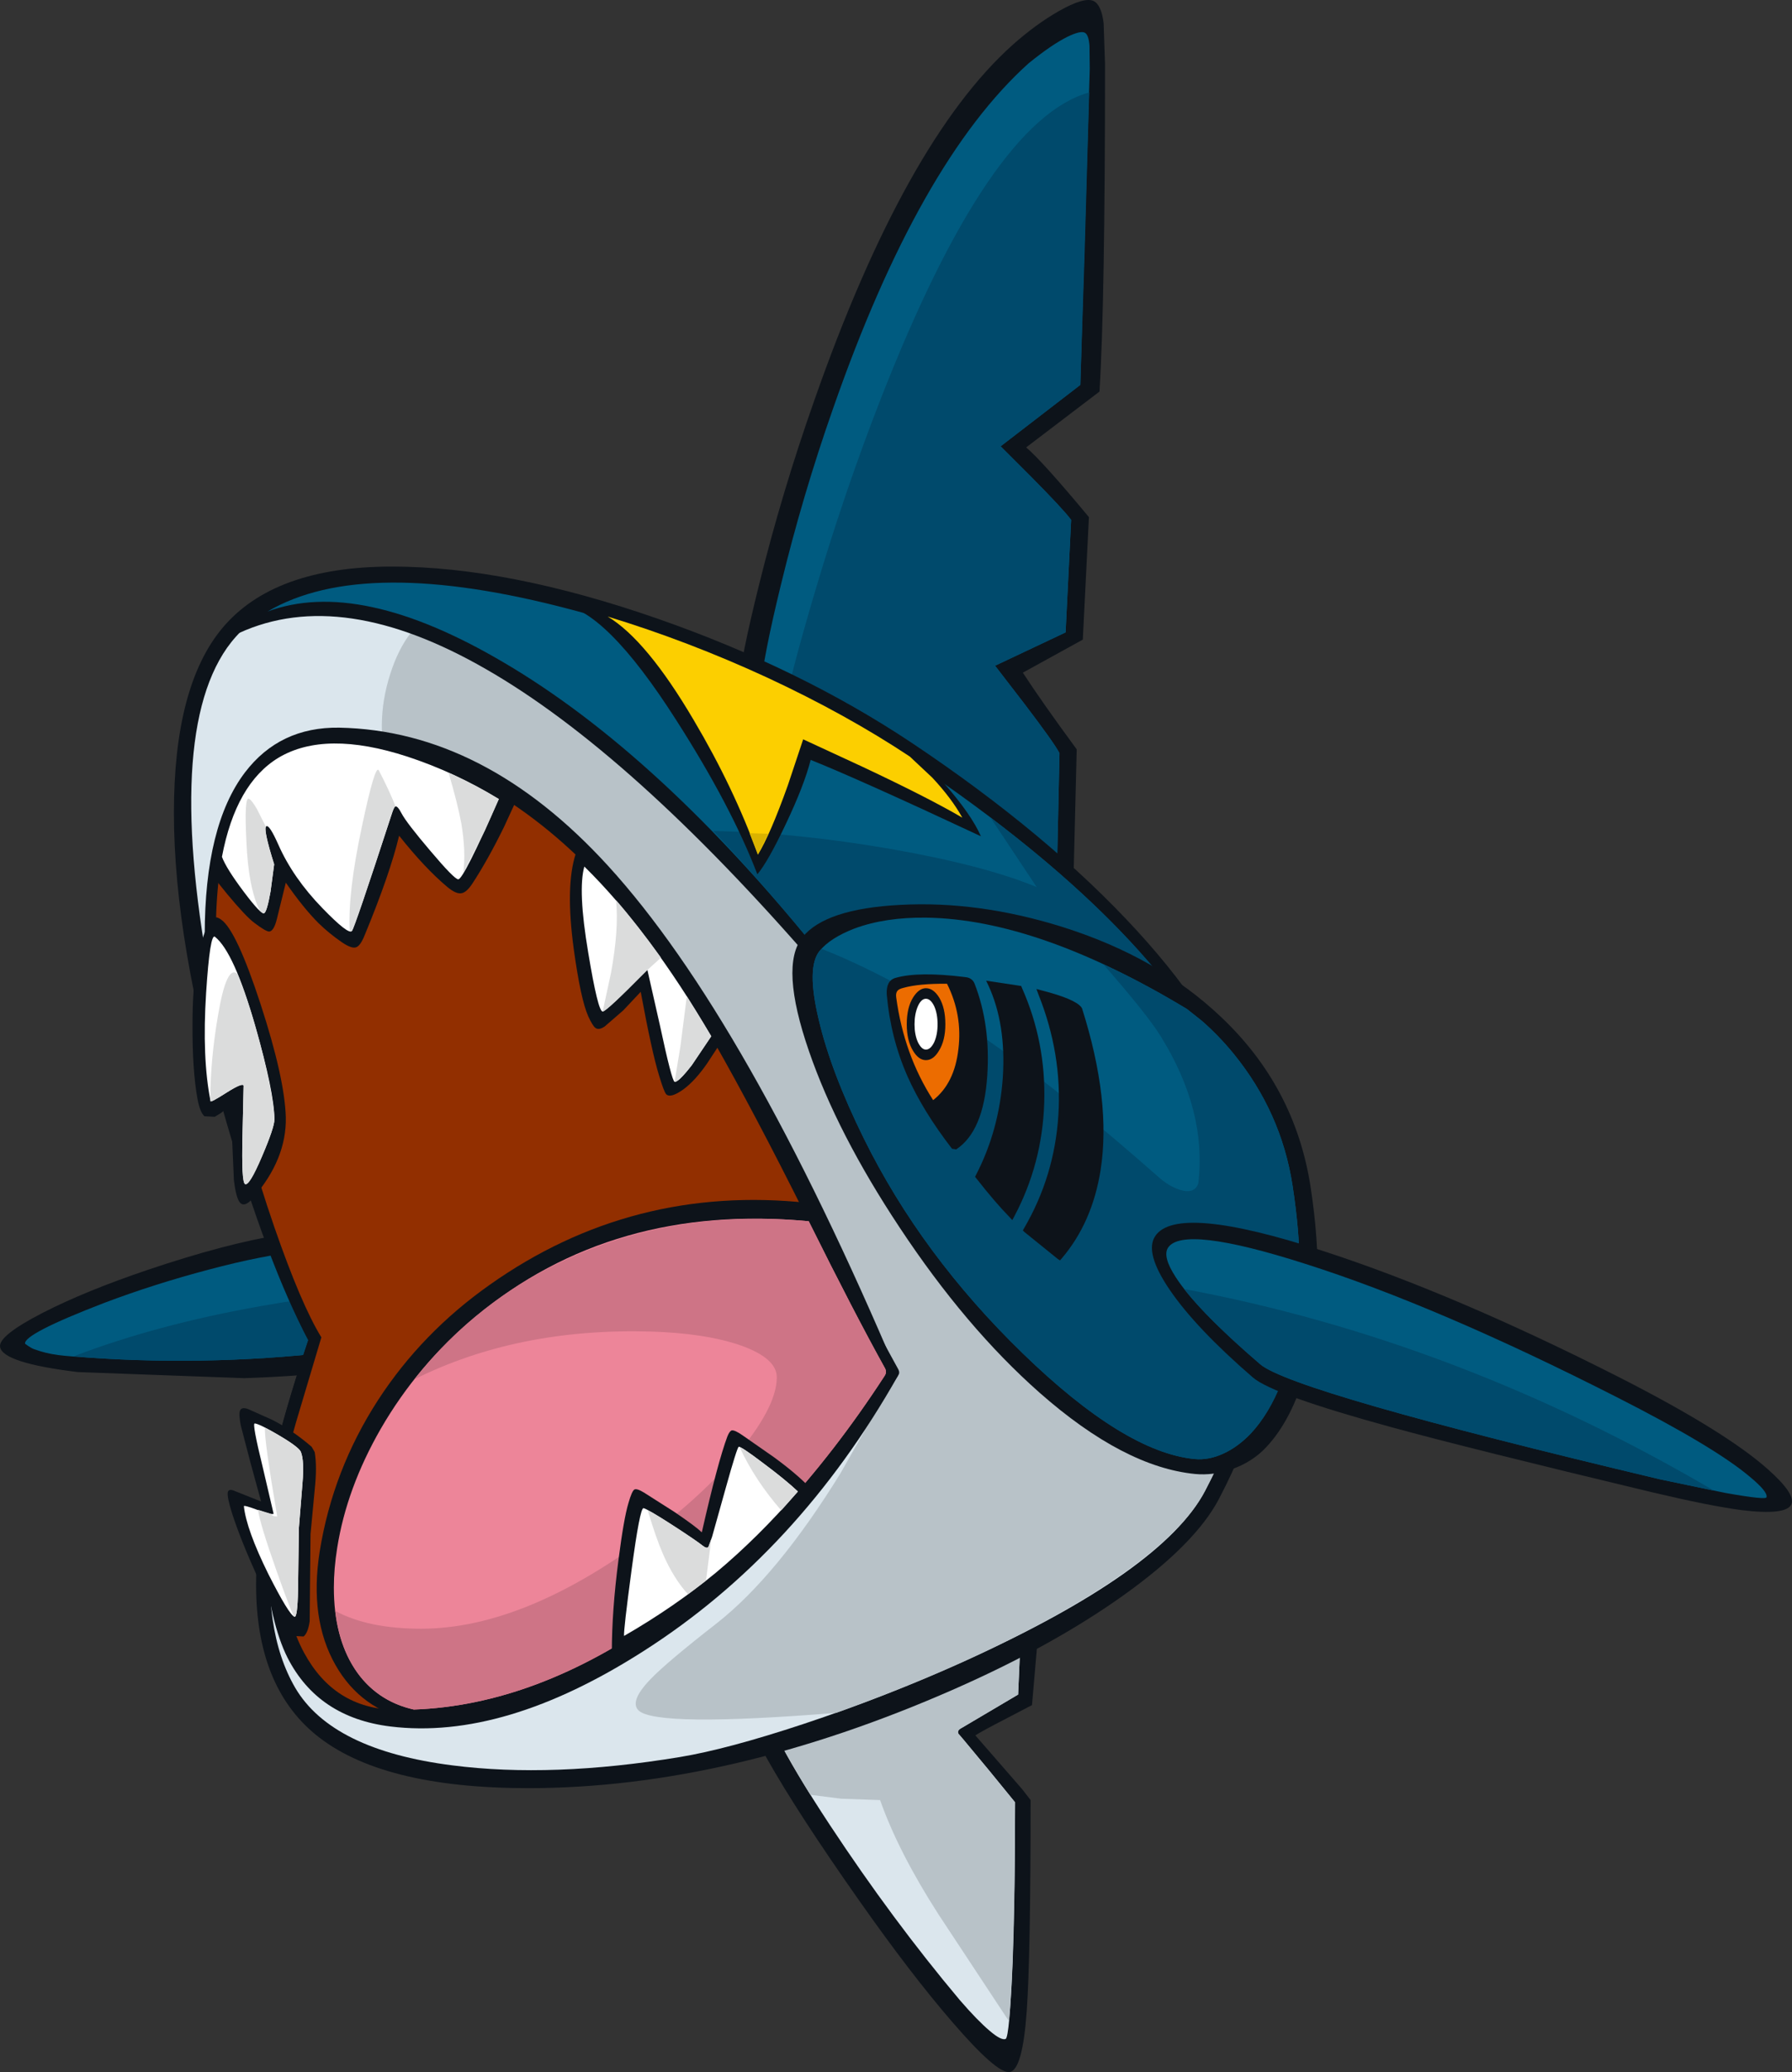 <?xml version="1.0" encoding="UTF-8"?>
<svg version="1.1" viewBox="0 0 322.65 373" xmlns="http://www.w3.org/2000/svg">
 <rect x="0" y="0" width="322.65" height="373" fill="#333333" stroke="none"/>
 <g transform="translate(-.039 -.012)">
  <path d="m85.9 230.15q3.55 2.85 3.05 5.75-0.9 5.5-14.8 8.8-11.95 2.8-30.15 3.4l-29.95-1.1q-13.6-1.65-14-4.55-0.3-2 7.65-6.1 7.7-3.95 18.95-7.75 28.15-9.5 40.05-6.4 13.85 3.6 19.2 7.95" fill="#0d131a"/>
  <path d="m87 235.55c-0.5 3.033-8.6 5.533-24.3 7.5-15.667 1.967-31.217 2.417-46.65 1.35-4.667-0.333-6.799-0.392-9.95-1.55-0.569-0.209-1.55-0.95-1.55-0.95-0.2-1.167 4.55-3.617 14.25-7.35 6-2.267 12.283-4.267 18.85-6 13.033-3.467 22.467-4.433 28.3-2.9 8.667 2.267 14.717 4.45 18.15 6.55 2.067 1.267 3.033 2.383 2.9 3.35" fill="#005b80"/>
  <path d="m81.55 230.85q5.8 2.7 5.45 4.7-0.75 4.55-24.3 7.5-23.5 2.95-46.65 1.35l-2.7-0.25q14.9-5.7 33.5-9 13.95-2.5 34.7-4.3" fill="#004a6c"/>
  <path d="m182.35 8.1q4.15-3.7 8.35-6.1 4.6-2.6 6.25-1.8 1.4 0.7 1.8 4l0.25 7.35q0 43.1-1 58.95l-13.2 10.05q2.9 2.45 11.3 12.55l-1.1 22.05-10.8 5.95q3.45 5.3 9.7 13.8l-0.8 32.4-60.1-43.4q0.3-4.95 3.75-18.8 4.1-16.55 9.9-33 16.35-46.65 35.7-64" fill="#0d131a"/>
  <path d="m196.25 12.4-1.7 56.9-14.35 11.05 5.45 5.45q5.8 5.85 7.25 7.8l-1 20.25-12.7 6 5.2 6.75q5.45 7.15 6.4 9l-0.6 27.7-53.25-39.15q0.5-5.8 3.7-18.9 3.9-16.1 9.4-31.75 15.5-44.4 35.2-62.1 4.2-3.4 7.05-4.8 2.3-1.1 3.05-0.7 0.7 0.35 0.85 2.35l0.05 4.15" fill="#005b80"/>
  <path d="m196.15 16.65-0.85 29.75-0.75 22.9-14.35 11.05 5.45 5.45q5.8 5.85 7.25 7.8l-1 20.25-12.7 6 5.2 6.75q5.45 7.15 6.4 9l-0.6 27.7-48.95-36 0.3-0.8q0.6-4.2 4.95-19.05 5.55-18.85 12.1-35.6 19.6-50.2 37.55-55.2" fill="#004a6c"/>
  <path d="m154.85 342.3q-22.25-31.6-22.25-39.45 0-4.55 21.8-12.95 13.15-5.1 30.75-10.3l3.05 0.15-2.35 27.2-4.5 2.35q-4.75 2.45-5.7 3.1l8.4 9.65 1.55 2q0 28.2-0.7 38-0.75 10.55-3.05 10.95-2.25 0.4-10.35-9-7.4-8.55-16.65-21.7" fill="#0d131a"/>
  <path d="m136.4 302.4q0-2.7 15.05-8.95 13.9-5.8 32.9-11.5l-1 23.1-10.15 6q-0.9 0.45-0.6 1.05l0.9 1.05 4.65 5.6 4.65 5.7q0 15.75-0.45 28.6-0.55 13.7-1.25 14-0.8 0.3-2.85-1.45-2.2-1.85-5.4-5.55-12.1-14.4-23.35-31.45-13.1-19.85-13.1-26.2" fill="#dbe6ed"/>
  <path d="m158.5 324.05-7-0.25-5.55-0.7q-9.55-15.35-9.55-20.7 0-2.7 15.05-8.95 13.9-5.8 32.9-11.5l-1 23.1-10.15 6q-0.9 0.45-0.6 1.05l0.9 1.05 4.65 5.6 4.65 5.7q0 28.55-1.1 39.4l-12.7-19.25q-7.2-11.2-10.5-20.55" fill="#b8c2c8"/>
  <path d="m164.15 133.7q24.7 16.5 40.6 33.85 15.65 17.1 18.9 30.8l1.15 4.8q4.65 18.8 4.7 29 0.05 18.6-10 37.7-4.25 8.1-17.2 17.35-12.7 9.05-30.4 16.85-40.55 17.85-76.75 17.85-26.55 0-38.3-9.65-10.7-8.8-10.7-26.95 0-9.2 2.8-21.3 2.15-9.45 6.6-22.75-7.35-13.75-14.85-39.6-9.35-32.15-9.35-55.3 0-22.8 8.7-33.25 9.25-11.1 30.6-11.1 20.85 0 47.85 9.4 25.6 8.95 45.65 22.3" fill="#0d131a"/>
  <path d="m203.35 169.3q15.25 16.3 18.35 29.55l1.15 4.8q2.1 8.4 2.9 12.9 1.35 7.6 1.35 14.35 0 18.25-10.1 37.5-7.6 14.45-43.45 30.7-14.1 6.35-28.85 11.25-13.75 4.55-22.25 5.95-23 3.8-40.95 1.5-21.7-2.75-28.3-13.95-6.15-10.55-4.05-28.55 1.6-13.4 8.4-33.8l0.15-0.4-0.2-0.4q-3.9-7.15-9.1-23-5.8-17.85-9.45-35.8-9.85-48.35 1.95-65.25 6.1-8.65 20.05-10.95 14.05-2.3 34.15 2.05 17.2 3.7 35.6 11.45 18.4 7.8 32.85 17.45 24.6 16.4 39.8 32.65" fill="#dbe6ed"/>
  <path d="m163.55 136.65q24.6 16.4 39.8 32.65 15.25 16.3 18.35 29.55l1.15 4.8q2.1 8.4 2.9 12.9 1.35 7.6 1.35 14.35 0 18.25-10.1 37.5-5.4 10.3-26.35 22.1-17.3 9.7-40.05 17.85-32.45 2.6-35.6-0.45-1.65-1.65 2.15-5.6 2.8-2.95 11.9-10.05 10.9-8.55 22.3-27l6.75-11.9 2.5-4.9q-21.65-24.15-43.8-49.85-44.25-51.35-46.65-59-2.8-9.1 0.15-18.25 2.85-9 9.3-11.9l1.65-3.95q6.6 0.7 13.85 2.25 17.2 3.7 35.6 11.45 18.4 7.8 32.85 17.45" fill="#b8c2c8"/>
  <path d="m44.15 139.05q6.25-8.2 16.95-8.05 26.15 0.5 48.4 24.85 24.95 27.3 52.25 91.75-18 31.85-45.8 49.6-25.15 16.1-45.6 13.6-13.05-1.6-18.55-12.4-3.1-6.15-4.25-18.15l-0.75-4v-0.15q1.65-13.7 8.75-34.85-3.7-6.85-8.5-21.25-5.2-15.6-8.85-31.75-1.3-11.35-1.3-19.9 0-19.75 7.25-29.3" fill="#0d131a"/>
  <path d="m73.35 135.4q24.3 7.95 42.7 32.4 10.75 14.35 28.85 50.6 9.15 18.35 14.85 28.6-18.75 29.15-42.25 45.3-23.55 16.1-46.5 15.5-10.8-0.3-16.2-10.25-3.05-5.6-5.3-17.65l-0.7-3.7q0.9-7.4 4.55-20.2l4.55-15.25q-3.65-5.95-8.45-19.8-5.3-15.35-9.25-33-1.3-11.25-1.3-19.7 0-22.8 9.35-30.5 4.35-3.55 10.55-4.25 6.5-0.7 14.55 1.9" fill="#922f00"/>
  <path d="m161.8 246.55q0.3 0.6-0.05 1.05-18.2 28.45-41.35 44.9-23.15 16.5-45.95 17.25h-0.25q-9.2-2-13.75-10-4.75-8.35-2.85-20.45 2.35-14.65 10.5-27.25 7.9-12.15 20.1-20.75 25.65-18.15 57.35-14.75l6.1 11.45 10.15 18.55" fill="#0d131a"/>
  <path d="m159.4 246.35q0.35 0.7-0.1 1.35-17.85 27.45-40.25 43.35-22.45 15.9-44.5 16.7-6.85-1.55-10.65-7.35-3.75-5.75-3.75-14.6 0-3.4 0.6-7.15 1.7-10.75 7.85-21.45 6.65-11.5 16.95-20.1 24.75-20.6 60.1-17.25 8.25 16.6 13.75 26.5" fill="#ed8599"/>
  <path d="m145.65 219.85q8.25 16.6 13.75 26.5 0.35 0.7-0.1 1.35-17.85 27.45-40.25 43.35-22.45 15.9-44.5 16.7-6-1.35-9.7-6-3.6-4.6-4.45-11.75 5.95 3.2 15.45 3.2 19.05 0 42.15-17.6 9.6-7.35 15.7-14.95 6.2-7.75 6.2-12.7 0-3.45-6.5-5.75-6.35-2.2-16.3-2.5-23.9-0.65-42.45 8.6 11.45-14.5 28.3-22 19.35-8.65 42.7-6.45" fill="#ce7486"/>
  <path d="m49.2 134.7q9.05-5.45 24.75-0.4 9.45 3.15 17.7 8.3l1.45 1.25-2.35 5.1q-2.9 5.9-5.65 10.1-1.05 1.6-1.95 1.75-1 0.2-2.6-1.15-4-3.35-8.65-9.2-1.65 6.9-6.2 17.9-0.8 2-1.6 2.2-0.8 0.25-2.55-0.95-2.25-1.55-4.15-3.4-2.75-2.75-5.9-7.3l-1.6 6.5q-0.55 2.25-1.4 2.3-0.6 0-2.65-1.55-1.55-1.15-4.95-5.25l-3.1-3.85q1.4-7.7 4.2-13.5 3.1-6.45 7.2-8.85" fill="#0d131a"/>
  <path d="m70.55 146.6q-6.65 20.4-7.15 21-0.6 0.75-5.3-4.1-5.3-5.45-7.95-11.45-1.6-3.6-2.15-3.3-0.65 0.3 1.4 6.85l-0.65 4.9q-0.65 3.65-1.15 3.9-0.55 0.3-3.7-3.9t-3.9-6.25q2.5-13.2 10.2-17.85 8.4-5 23.15-0.2 8.55 2.8 16.5 7.65-6.35 14.45-7.3 14.45-0.7 0-5.05-5.15-4.25-5-5.15-6.7-0.75-1.45-1.15-1.25-0.25 0.1-0.65 1.4" fill="#fff"/>
  <g fill="#dbdcdc">
   <path d="m68.25 138.7q1.8 3.45 3 6.45-0.25 0.05-0.7 1.45-6.65 20.4-7.15 21l-0.4-0.05q-0.35-6.8 2.2-18.75 2.4-11.4 3.05-10.1"/>
   <path d="m44.85 143.8q0.5 0.2 1.45 1.85l1.6 3.15q-0.4 0.85 1.5 6.8l-0.65 4.9q-0.65 3.65-1.15 3.9-0.3 0.1-0.8-0.5-2.05-4.05-2.4-12.5-0.4-8 0.45-7.6"/>
   <path d="m87.35 149.5-3.9 7.7q0.5-3.95-0.35-8.95-0.65-3.55-2.3-9.15 4.85 2.2 9.05 4.75l-2.5 5.65"/>
  </g>
  <path d="m111.4 280.8q0.95-7.45 1.8-10.25 0.6-2.1 1.05-2.4 0.45-0.25 1.75 0.55l5.5 3.5q3.75 2.55 4.9 3.65 2.85-12.55 4.6-17.25 0.4-1 0.8-1.1 0.55-0.1 2.1 1l5.45 3.8q4.05 2.95 6.45 5.45l0.05 1.35q-6.55 7.65-21.75 18.75l-13.9 9.6q0-7.5 1.2-16.65" fill="#0d131a"/>
  <path d="m121.15 274.6q4.25 2.75 5.4 3.65 0.75 0.6 1.05 0.2l0.65-1.8 2.45-8.75q2.05-7.35 2.35-7.45 0.4-0.1 4.35 2.9 4.1 3.05 6.3 5.15-7.25 8.35-14.75 14.6-7.45 6.15-16.55 11.4-0.1-1.05 1.35-11.85 1.5-11.2 2.15-11.15 0.65 0.1 5.25 3.1" fill="#fff"/>
  <path d="m119.45 279.85q-1.3-2.95-2.8-8 1.6 0.8 5.5 3.35 3.5 2.3 4.4 3.05 0.7 0.55 1 0.3l0.55-1.45-0.95 7.45-3.25 2.45q-2.6-2.9-4.45-7.15" fill="#dbdcdc"/>
  <path d="m133.2 260.5q0.8 0.3 4.5 3.1 3.85 2.9 6 4.9l-3 3.4q-4.75-5.45-7.5-11.4" fill="#dbdcdc"/>
  <path d="m43.4 256.65q-0.4-2.05-0.15-2.7 0.3-0.75 1.55-0.25l4.25 1.9q3.55 1.8 7.1 4.85l0.55 0.95q0.45 2.65 0 6.8l-0.75 7.95-0.1 10-0.05 5.7q-0.3 2.1-1.1 2.75l-1.85-0.1q-2.4-1.75-6.45-10.6-3.1-6.85-4.6-11.55-0.9-2.85-0.75-3.7 0.15-0.75 1.35-0.2l4.65 1.85-1.9-6.95-1.75-6.7" fill="#0d131a"/>
  <path d="m45.9 256.25q0.8 0.05 4.3 2.1 3.6 2.1 4 3 0.65 1.6 0.3 5.65l-0.65 8.1-0.15 11.15q-0.1 5-0.65 4.8-1-0.4-4.7-7.7-3.95-8-4.4-12.2 0-0.25 2.55 0.7 2.65 0.9 2.8 0.65l-1.95-8.35q-1.95-7.95-1.45-7.9" fill="#fff"/>
  <path d="m54.2 261.35q0.65 1.6 0.3 5.65l-0.65 8.1-0.15 11.15q-0.1 5-0.65 4.8-0.35-0.15-3.25-8.35-3-8.5-3.3-10.9l2.25 0.7q0.35 0.5 1.2 0.5-2.4-14.15-2.2-16 2.05 1.05 3.95 2.3 2.25 1.45 2.5 2.05" fill="#dbdcdc"/>
  <path d="m103.35 170.9q-1.55-11.4 0.35-17.2l1.65-0.4q12.75 12 24.85 32.85l-0.1 1.1-2.75 4.2q-2.15 3.1-4.25 4.65-2.3 1.65-3.1 0.9-0.4-0.4-1.3-3.4-1.3-4.2-3.3-15.05l-3.15 3.35-3.35 2.9q-1.05 0.7-1.65 0.25-0.5-0.35-1.3-2.1-1.35-3-2.6-12.05" fill="#0d131a"/>
  <path d="m105.25 156q11.7 11.5 22.85 30.55l-3.5 5.2q-2.45 3.15-3.1 3-0.5-0.15-2.65-10.2l-2.25-9.95-3.85 3.8q-3.7 3.65-4.2 3.7-0.85 0-2.6-10.6-1.9-11.25-0.7-15.5" fill="#fff"/>
  <path d="m119.05 172.4-2.65 2.4q-7.1 7.25-7.85 7.3l1.5-6.95q1.45-7.95 0.9-13.1 3.7 4.25 8.1 10.35" fill="#dbdcdc"/>
  <path d="m121.5 194.75 1.05-6.4 1.15-9 4.4 7.2-3.5 5.2q-2.45 3.15-3.1 3" fill="#dbdcdc"/>
  <path d="m37.7 166q0.1-0.4 0.45-0.65 0.65-0.55 1.7 0.2 2.75 1.9 7.1 15.2 4.35 13.35 4.55 20.4 0.15 7.5-5.85 14.45-1.5 1.8-2.35 0.95-0.75-0.75-1.15-4.15l-0.3-6.85 0.2-7-2.2 1.8-1.15 0.7-1.85-0.1q-0.8-0.7-1.25-3.1-0.95-5.2-0.9-13.6 0-12.2 3-18.25" fill="#0d131a"/>
  <path d="m38.75 168.65q3.45 2.75 7.25 16.1 3.4 11.85 3.45 16.75 0 1.45-2.25 6.7-2.3 5.4-3.05 4.95-0.65-0.4-0.45-8.7l0.2-9q-0.15-0.6-3 1.2-2.9 1.85-2.95 1.6-1.55-7.8-0.8-19.5 0.7-10.85 1.6-10.1" fill="#fff"/>
  <path d="m37.9 197.75q0.05-7.2 1.4-15 1.55-9.2 3.5-7.4 2.5 6.05 4.7 15 1.9 8.05 1.95 11.15 0 1.45-2.25 6.7-2.3 5.4-3.05 4.95-0.65-0.4-0.45-8.7l0.2-9q-0.15-0.6-3 1.2-2.9 1.85-2.95 1.6l-0.05-0.5" fill="#dbdcdc"/>
  <path d="m164.65 134.95q24.9 16.6 40.35 33.2t18.65 30.2l1.15 4.8q2.65 10.7 3.5 16.85 1.4 10.25 0.25 19.8l-0.25 1.7-1.35-1.05q-9.05-6.95-19.85-16.25l-19-16.9-14.8-13.2q-4.7-4.2-14.2-10.95-9-6.55-12.25-9.4l-0.1-0.1q-33.1-38.2-59.15-53.15-26-15-44.5-6.55l-1.1-1.6q15.35-15.35 55.9-6.05 17.25 3.95 35.3 11.8 17.55 7.6 31.45 16.85" fill="#0d131a"/>
  <path d="m203.35 169.3q15.25 16.3 18.35 29.55l1.15 4.75 2.9 12.85q1.35 7.65 1.35 14.45 0 3.1-0.4 6.85-8.6-6.65-19-15.65l-18.25-16.25-14.8-13.25q-4.6-4.05-14.35-11.1-7.75-5.45-12.1-9.2-29.35-36.55-57.5-53.05-25.95-15.3-42.5-9.15 17.35-10.25 54.7-0.35 33.7 8.9 60.65 26.9 24.6 16.4 39.8 32.65" fill="#005b80"/>
  <path d="m186.7 159.7-8.35-12.55q18.3 13.85 29.5 27.2 11.25 13.4 13.85 24.5l1.15 4.75 2.9 12.85q1.35 7.65 1.35 14.45 0 3.1-0.4 6.85-8.6-6.65-19-15.65l-18.25-16.25-14.8-13.25q-4.6-4.05-14.35-11.1-7.75-5.45-12.1-9.2-9.8-12.2-19.75-22.7 15.05 0.3 32.05 3.25 16.8 2.95 26.2 6.85" fill="#004a6c"/>
  <path d="m164.4 135.35q1.55 1.05 5.6 5.65 4.95 5.65 6.65 9.55-21.9-10.25-30.65-13.75-1.15 4.55-4.5 11.6-3.2 6.75-5.1 9-4.65-12.2-14.6-27.75-12.85-20.15-21-20.85l1.45-0.9q16.1 4.2 32.6 11.5 16.45 7.25 29.55 15.95" fill="#0d131a"/>
  <path d="m173.3 147.2q-6.05-3.55-17.95-9.15l-10.7-4.95-2.75 8.25q-3.2 8.95-5.4 12.5-4.35-12.05-11.55-24.2-8.5-14.45-15.5-18.65 14.45 4.4 28.65 10.95 14.3 6.65 25.75 14.25l4.05 3.8q3.5 3.75 5.4 7.2" fill="#fccf00"/>
  <path d="m138.4 150.1-1.9 3.75-1.5-3.85 3.4 0.1" fill="#dab300"/>
  <path d="m162.15 162.9q14.05-0.75 29.1 3.95 17.2 5.4 28.55 16.15 13.4 12.6 16.2 30.6 2.95 19.2-0.8 32.95-2.5 9-7.2 14-2.5 2.65-6.2 3.95-3.35 1.15-6.55 0.85-12.85-1.25-28.05-14.65-13.3-11.75-25.2-29.75-11.2-16.9-16.3-31.7-5.3-15.35-1.2-20.5t17.65-5.85" fill="#0d131a"/>
  <path d="m222.15 189.7q8.55 10.5 10.6 23.65 1.3 8.4 1.3 15.45 0 11.6-3.3 20.1-2.2 5.6-5.5 9.15-2.35 2.45-5 3.65t-5.15 0.95q-12.6-1.25-30.9-19t-28.65-38.75q-5.9-11.95-8.1-21.35-2.25-9.4 0.15-12.35 1.9-2.35 6.3-4.05 5.55-2.05 12.95-1.95 20.15 0.3 46.9 16.45l2.65 2.1q3.05 2.65 5.75 5.95" fill="#005b80"/>
  <path d="m213.75 181.65 2.65 2.1q3.05 2.65 5.75 5.95 8.55 10.5 10.6 23.65 1.3 8.4 1.3 15.45 0 11.6-3.3 20.1-2.2 5.6-5.5 9.15-2.35 2.45-5 3.65t-5.15 0.95q-12.6-1.25-30.9-19t-28.65-38.75q-5.9-11.95-8.1-21.35-2.25-9.4 0.15-12.35l0.35-0.4q15.55 6.2 32.4 18.2 11.95 8.5 28.35 22.95 1.8 1.6 3.8 2.25 2.65 0.8 3.3-1.2 1.55-13-6.75-26.4-2.35-3.85-10.35-13 7.3 3.35 15.05 8.05" fill="#004a6c"/>
  <g fill="#0d131a">
   <path d="m174.85 176.8q3.2 7.45 2.75 16.4-0.45 9.8-5.35 13l-4.4-7.35q4.6-3.15 5.25-10.35 0.6-6.6-2.25-11.9l4 0.2"/>
   <path d="m181.05 194.5q0.85-9.95-2.55-17.3l5.05 0.75q4.3 9.75 4 20.55-0.35 10.85-5.35 20.25-2.95-3.05-6-6.95 4.1-7.9 4.85-17.3"/>
   <path d="m187.05 196.95q0-9.65-3.85-18.55l-3.95-0.6q2.45 5.8 2.45 13.25 0 11.1-4.9 20.65l5.25 6.15q5-9.85 5-20.9m-9.05-19.55-0.4-0.85 6.3 0.95 0.1 0.25q4.4 9.85 4.05 20.8t-5.4 20.45l-0.35 0.65-0.45-0.5q-2.65-2.7-6.05-7.05l-0.2-0.25 0.15-0.3q4.2-8.1 4.85-17.65 0.6-9.55-2.6-16.5"/>
   <path d="m187.45 178.8q5.9 1.5 6.9 2.85 4.95 15.7 3.5 27.7-1.25 10.15-7.05 16.9l-5.95-4.85q5.65-9.6 6.25-20.85 0.65-11.05-3.65-21.75"/>
   <path d="m193.9 181.95q-0.8-1.1-5.65-2.4 3.45 9 3.45 18.3 0 12.6-6.2 23.4l5.2 4.25q7-8.35 7-21.8 0-9.7-3.8-21.75m-6.9-2.95-0.35-0.95 0.95 0.25q6.05 1.55 7.15 3.05l0.05 0.1 0.05 0.05q5.3 16.7 3.35 29.15-1.5 9.45-7 15.9l-0.3 0.35-0.4-0.25-6-4.85-0.3-0.3 0.2-0.35q5.5-9.4 6.2-20.4t-3.6-21.75"/>
   <path d="m291.6 247.95q19.05 9.7 26.75 16.55 4.95 4.4 4.25 6.25-0.85 2.1-9 1.1-5.7-0.75-16.05-3.2-33.2-7.95-46.9-11.7-21.35-5.85-25-8.95-10.3-8.9-15-15.8-4.6-6.75-2.6-9.7 3.95-5.85 30.2 2.7 23.7 7.7 53.35 22.75"/>
  </g>
  <path d="m298.9 266.3q-66.05-15.7-71.95-20.7-11.45-9.85-15.2-15.65-2.45-3.75-1.4-5.35 2.75-4.1 24.65 2.9 23.8 7.55 56.4 24.15 17.3 8.8 23.7 14.2 3.25 2.7 3 3.65 0.15 0.6-7.45-0.75l-11.75-2.45" fill="#005b80"/>
  <path d="m308.65 268.35-9.75-2.05q-66.05-15.7-71.95-20.7-9.5-8.15-13.7-13.55 49.25 9.2 95.4 36.3" fill="#004a6c"/>
  <path d="m170.85 176.6 1.15 1.7q1.15 2.8 1.15 8.4t-2.65 9.45q-1.3 1.9-2.65 2.7-4.1-6.8-6.05-14.5l-1.15-6.35q3.55-1.35 10.2-1.4" fill="#ec6c00"/>
  <path d="m176.85 193.4q0.6-9-2.4-16.1l-2.75-0.15q2.65 5.8 2.1 11.65-0.6 6.65-5.25 10.15l3.85 6.5q3.8-2.95 4.45-12.05m-4.25-4.55q0.75-6.15-2.05-11.75-5.05-0.05-7.9 0.75-0.8 0.2-1.05 0.55-0.3 0.4-0.2 1.15 1.4 10.35 6.65 18.5 3.85-3 4.55-9.2m1.2-12.95q1.25 0.1 1.7 1.15 2.9 7.45 2.3 16.55-0.65 10.1-5.65 13.35l-0.05-0.05-0.65-0.1q-5.25-6.8-8-13-3.05-6.9-3.75-14.75-0.15-2.5 1.55-3 4.15-1.2 12.55-0.15" fill="#0d131a"/>
  <path d="m163.3 184.4q0-3 1.15-4.85 1.05-1.65 2.3-1.65 1.35 0 2.4 1.7 1.1 1.85 1.1 4.8 0 2.9-1.15 4.75-1 1.7-2.35 1.7-1.3 0-2.3-1.65-1.15-1.85-1.15-4.8" fill="#0d131a"/>
  <path d="m164.7 184.4q0-1.85 0.6-3.25 0.6-1.35 1.45-1.35t1.5 1.35q0.6 1.35 0.6 3.25 0 1.85-0.6 3.2-0.65 1.35-1.5 1.35-0.8 0-1.45-1.35-0.6-1.35-0.6-3.2" fill="#fff"/>
 </g>
</svg>

